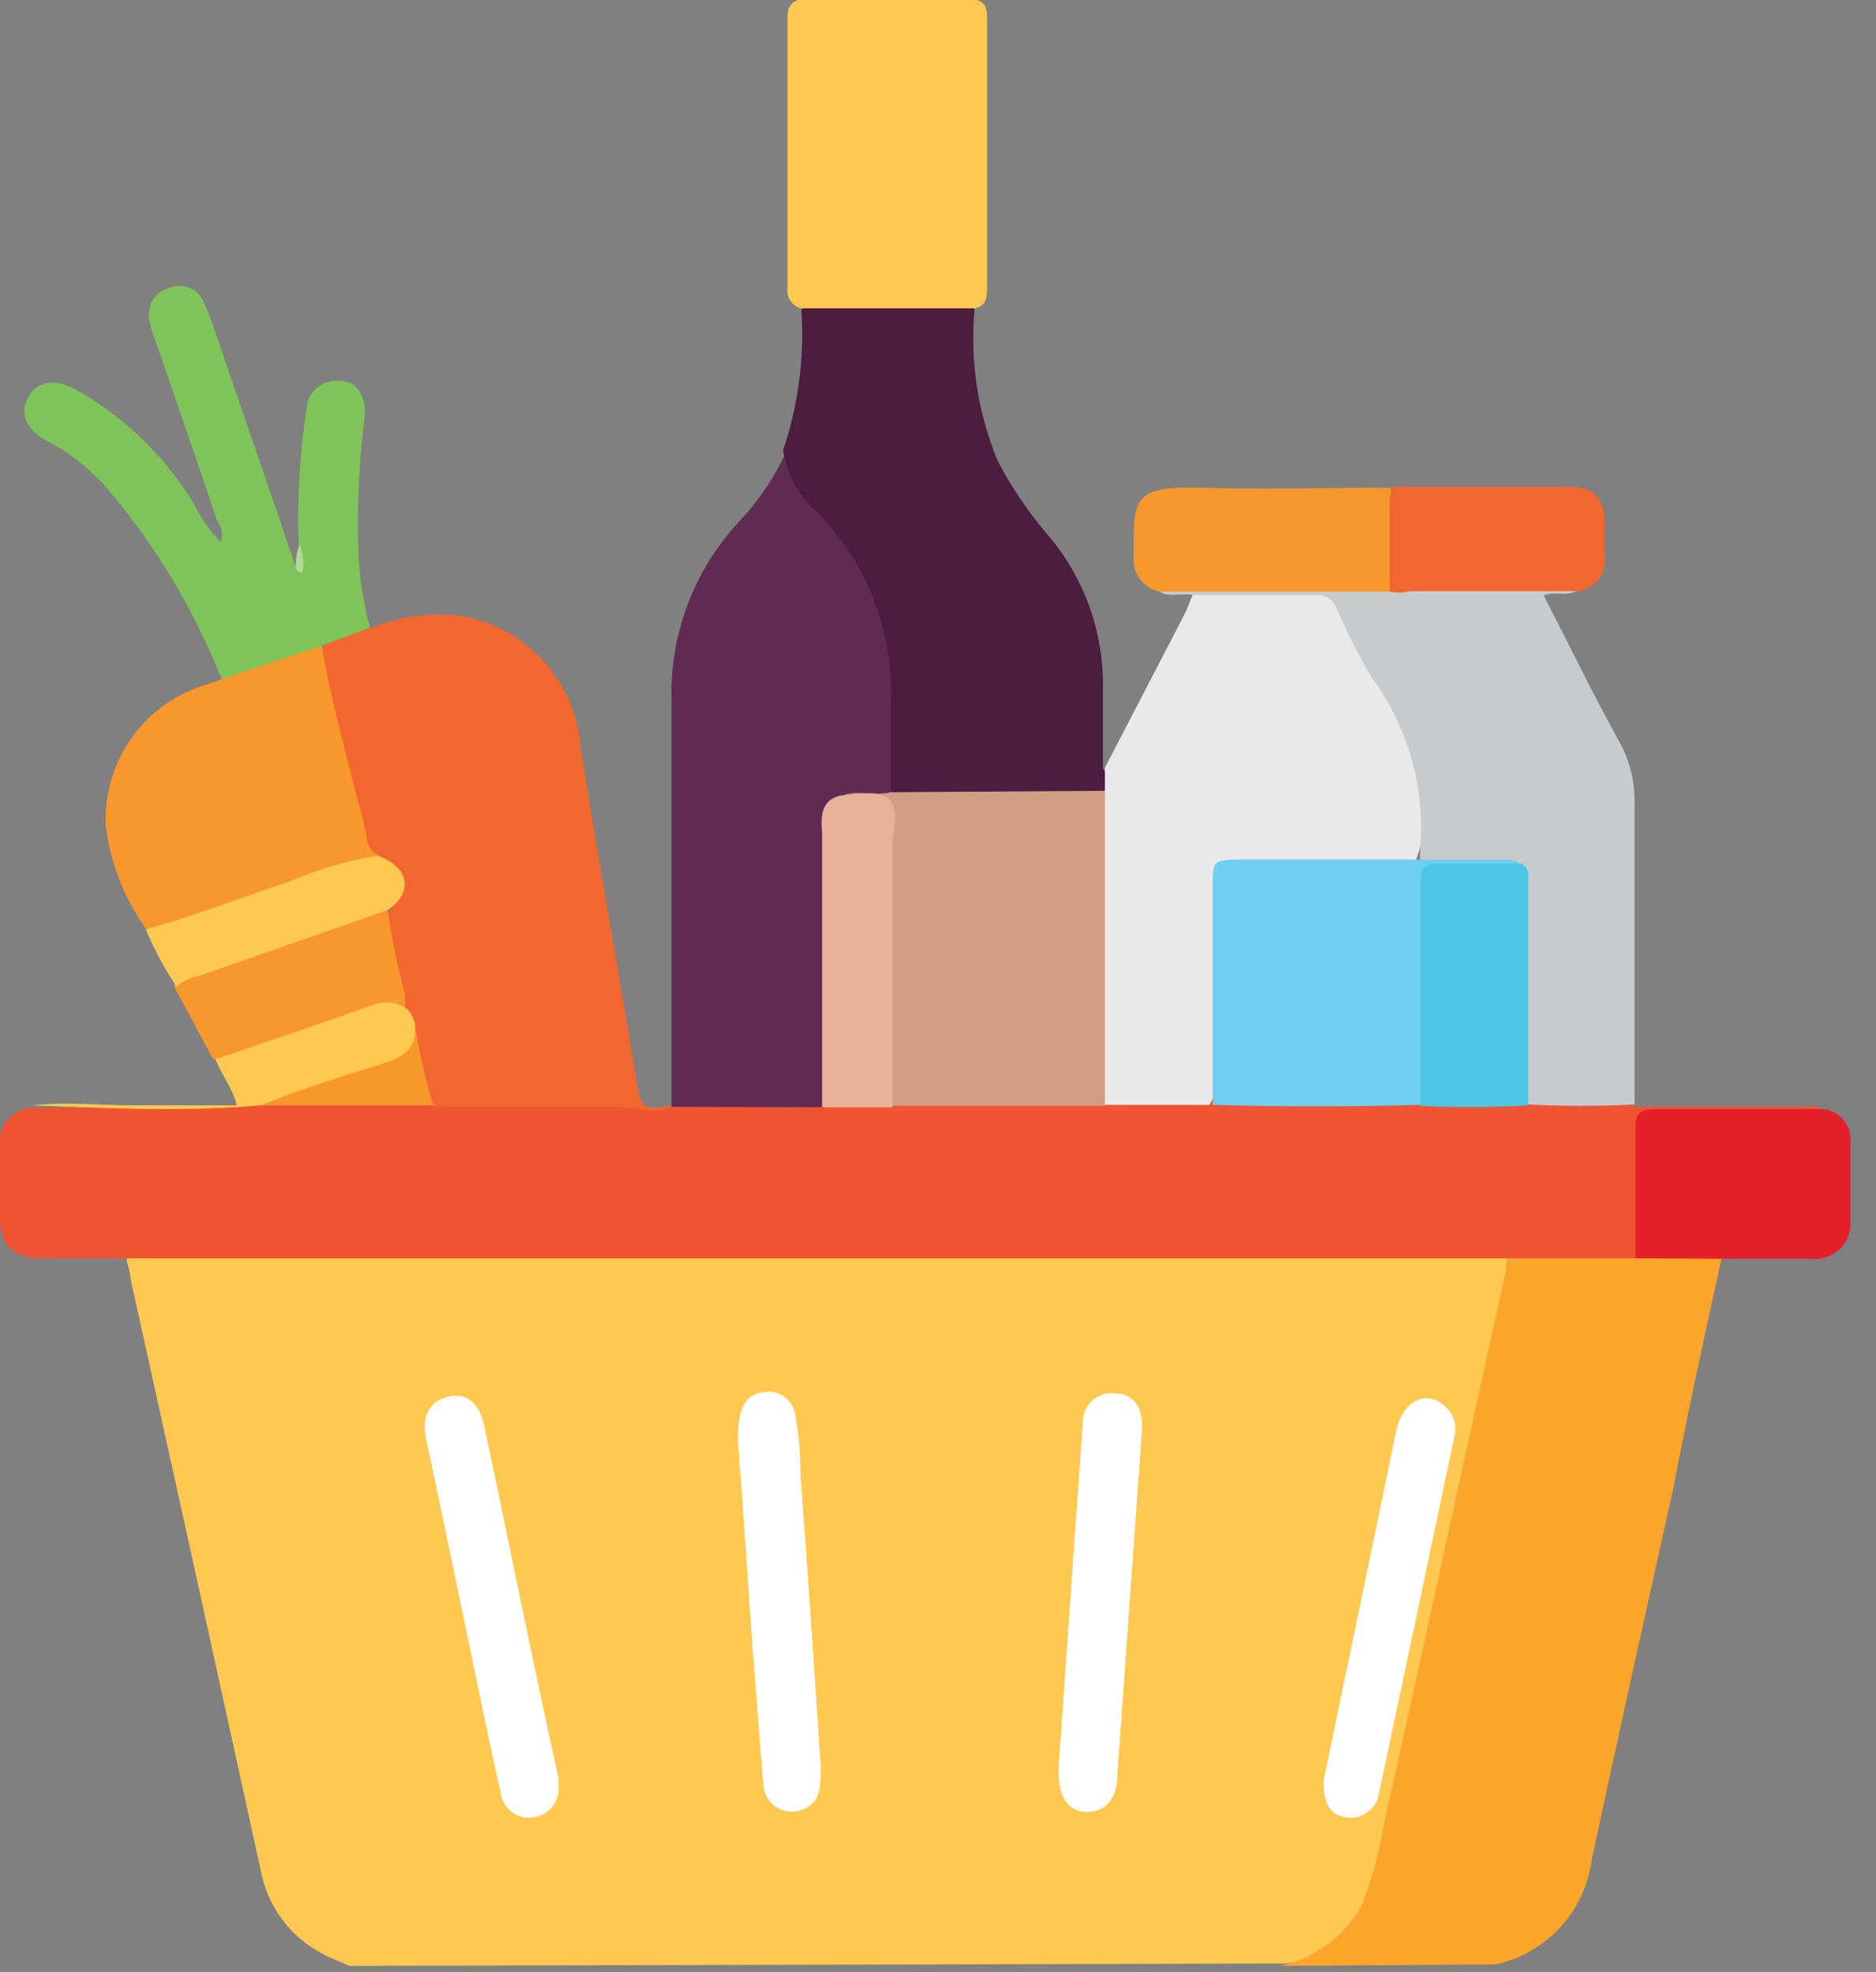 <svg width="39" height="41" viewBox="0 0 39 41" fill="none" xmlns="http://www.w3.org/2000/svg">
<rect x="0" y="0" width="39" height="41" fill="#808080" stroke="none"/>
<g clip-path="url(#clip0_1907_4102)">
<path d="M7.26 40.87C7.07 40.78 6.87 40.71 6.69 40.61C6.361 40.437 6.075 40.192 5.855 39.892C5.635 39.592 5.486 39.246 5.42 38.88C4.52 34.766 3.617 30.663 2.71 26.57C2.71 26.44 2.65 26.31 2.63 26.18C2.83 26 3.08 26.05 3.31 26.05H30.61C30.846 26.015 31.085 26.015 31.32 26.05C31.58 26.19 31.49 26.42 31.45 26.61C31.22 27.71 30.97 28.79 30.73 29.89C30.1 32.8 29.43 35.7 28.8 38.61C28.702 39.344 28.322 40.011 27.74 40.47C27.437 40.658 27.095 40.778 26.74 40.82L7.26 40.87Z" fill="#FEC851"/>
<path d="M26.61 40.87C26.967 40.794 27.304 40.642 27.597 40.424C27.89 40.207 28.133 39.929 28.31 39.61C28.519 39.078 28.67 38.524 28.76 37.96C29.18 36.093 29.593 34.223 30 32.35L31.32 26.35C31.32 26.29 31.32 26.22 31.32 26.15C31.38 26.099 31.451 26.062 31.527 26.041C31.603 26.02 31.683 26.016 31.76 26.03C32.49 26.03 33.22 26.03 33.94 26.03C34.41 26.03 34.88 26.03 35.35 26.03C35.428 26.015 35.509 26.02 35.586 26.042C35.662 26.065 35.732 26.105 35.79 26.16C35.44 27.75 35.09 29.34 34.79 30.92C34.22 33.5 33.64 36.08 33.09 38.67C33.02 39.193 32.791 39.682 32.433 40.07C32.075 40.459 31.606 40.727 31.09 40.84L26.61 40.87Z" fill="#FAA62A"/>
<path d="M34 26.16H31.37H2.61H0.94C0.25 26.16 -0.01 25.9 -0.01 25.23C-0.01 24.77 -0.01 24.3 -0.01 23.84C-0.022 23.743 -0.015 23.645 0.012 23.551C0.039 23.457 0.084 23.369 0.146 23.294C0.208 23.218 0.284 23.155 0.371 23.11C0.458 23.065 0.553 23.038 0.65 23.03C1.8 23.03 2.94 23.03 4.09 23.03C4.532 23.024 4.971 22.967 5.4 22.86C6.6 22.86 7.79 22.86 8.98 22.86C10.17 22.86 11.51 22.86 12.77 22.86C12.943 22.861 13.113 22.899 13.27 22.97C13.373 23.031 13.491 23.063 13.61 23.063C13.73 23.063 13.847 23.031 13.95 22.97C14.067 22.91 14.198 22.882 14.33 22.89C15.24 22.89 16.14 22.89 17.04 22.89H18.5C19.99 22.89 21.5 22.89 22.95 22.89H25.2C26.63 22.89 28.06 22.89 29.49 22.89H31.74C32.33 22.89 32.93 22.89 33.52 22.89C33.68 22.874 33.84 22.917 33.97 23.01H37.44C37.59 23.01 37.76 22.96 37.9 23.08C37.73 23.25 37.53 23.21 37.33 23.21H34.61C34.17 23.21 34.14 23.21 34.13 23.69C34.13 24.34 34.13 24.99 34.13 25.69C34.12 25.82 34.15 26.01 34 26.16Z" fill="#F05432"/>
<path d="M13.96 23.01C13.58 23.19 13.21 23.01 12.83 23.01H9.01C8.761 22.647 8.619 22.221 8.6 21.78C8.61 21.651 8.61 21.52 8.6 21.39C8.6 21.25 8.48 21.12 8.43 20.99C8.31 20.48 8.2 19.99 8.07 19.46C8.025 19.31 8.025 19.15 8.07 19C8.083 18.949 8.107 18.901 8.14 18.86C8.49 18.37 8.43 18.14 7.9 17.86C7.833 17.832 7.773 17.788 7.726 17.733C7.68 17.677 7.647 17.611 7.63 17.54C7.33 16.27 6.99 15.01 6.71 13.74C6.685 13.649 6.685 13.552 6.71 13.46C6.838 13.326 6.994 13.221 7.167 13.152C7.339 13.083 7.524 13.052 7.71 13.06C8.313 12.809 8.972 12.723 9.62 12.81C10.273 12.93 10.867 13.263 11.311 13.757C11.754 14.251 12.021 14.878 12.07 15.54C12.45 17.93 12.88 20.31 13.27 22.7C13.35 23.16 13.66 23.01 13.93 23C13.95 22.97 13.96 22.98 13.96 23.01Z" fill="#F2672F"/>
<path d="M13.96 23.01C13.96 20.19 13.96 17.37 13.96 14.56C13.923 13.188 14.425 11.856 15.36 10.85C15.773 10.412 16.111 9.909 16.36 9.36C16.732 10.032 17.174 10.662 17.68 11.24C18.343 12.099 18.695 13.156 18.68 14.24C18.68 14.82 18.68 15.41 18.68 15.99C18.696 16.074 18.693 16.161 18.673 16.244C18.652 16.326 18.613 16.404 18.56 16.47C18.366 16.544 18.156 16.568 17.95 16.54C17.81 16.533 17.67 16.568 17.55 16.64C17.25 16.82 17.26 17.13 17.26 17.42V22.42C17.26 22.63 17.26 22.85 17.12 23.02L13.96 23.01Z" fill="#612B53"/>
<path d="M18.52 16.43C18.52 15.84 18.52 15.26 18.52 14.68C18.558 13.946 18.445 13.212 18.186 12.524C17.928 11.836 17.531 11.208 17.02 10.68C16.621 10.345 16.358 9.876 16.28 9.36C16.596 8.424 16.725 7.436 16.66 6.45C16.76 6.27 16.94 6.28 17.11 6.28H19.84C19.917 6.267 19.996 6.273 20.07 6.3C20.143 6.326 20.209 6.371 20.26 6.43C20.162 7.504 20.327 8.585 20.74 9.58C21.018 10.112 21.353 10.612 21.74 11.07C22.524 11.966 22.948 13.12 22.93 14.31C22.93 14.87 22.93 15.42 22.93 15.98C22.99 16.054 23.023 16.145 23.023 16.24C23.023 16.335 22.99 16.427 22.93 16.5C22.816 16.569 22.683 16.6 22.55 16.59H18.9C18.829 16.592 18.758 16.579 18.693 16.551C18.627 16.524 18.568 16.483 18.52 16.43Z" fill="#4C1D40"/>
<path d="M22.97 16.44V15.96L24.62 12.78C24.69 12.65 24.73 12.51 24.79 12.38C24.85 12.25 25.05 12.27 25.2 12.27H27.27C27.402 12.261 27.532 12.294 27.644 12.364C27.755 12.434 27.842 12.538 27.89 12.66C28.37 13.66 28.98 14.66 29.42 15.66C29.706 16.386 29.706 17.194 29.42 17.92C29.231 17.988 29.03 18.012 28.83 17.99H25.96C25.32 17.99 25.28 17.99 25.27 18.66C25.27 19.9 25.27 21.13 25.27 22.37C25.29 22.474 25.288 22.58 25.266 22.683C25.244 22.786 25.201 22.884 25.14 22.97C24.39 22.97 23.65 22.97 22.91 22.97C22.802 22.816 22.759 22.626 22.79 22.44C22.79 20.61 22.79 18.78 22.79 16.95C22.796 16.765 22.859 16.587 22.97 16.44Z" fill="#E9E9EA"/>
<path d="M29.52 17.87C29.52 17.82 29.52 17.77 29.52 17.72C29.642 16.428 29.287 15.137 28.52 14.09C28.25 13.636 28.01 13.165 27.8 12.68C27.768 12.581 27.703 12.495 27.616 12.439C27.528 12.382 27.424 12.358 27.32 12.37H24.81C24.57 12.32 24.33 12.43 24.1 12.3C24.142 12.25 24.197 12.21 24.258 12.186C24.319 12.162 24.385 12.153 24.45 12.16C25.92 12.16 27.39 12.16 28.86 12.16C29.905 12.245 30.955 12.245 32 12.16C32.27 12.16 32.55 12.04 32.78 12.28C32.58 12.41 32.34 12.28 32.09 12.38C32.61 13.38 33.09 14.38 33.64 15.38C33.86 15.756 33.977 16.184 33.98 16.62V22.96C33.237 23 32.493 23 31.75 22.96C31.636 22.778 31.594 22.561 31.63 22.35V18.66C31.63 18.46 31.63 18.24 31.5 18.06C31.13 17.86 30.73 18.06 30.35 17.96C29.97 17.86 29.78 18.08 29.52 17.87Z" fill="#C8CBCD"/>
<path d="M20.26 6.41C19.06 6.41 17.86 6.41 16.66 6.41C16.568 6.389 16.488 6.334 16.434 6.256C16.38 6.178 16.358 6.084 16.37 5.99C16.37 4.12 16.37 2.25 16.37 0.37C16.37 0.09 16.5 -0.03 16.79 -0.02H20.13C20.4 -0.02 20.52 0.07 20.52 0.35C20.52 2.24 20.52 4.12 20.52 6.01C20.52 6.22 20.48 6.37 20.26 6.41Z" fill="#FEC851"/>
<path d="M7.69 13.05L6.69 13.42C6.616 13.532 6.501 13.611 6.37 13.64C5.91 13.8 5.43 13.94 4.98 14.12C4.86 14.12 4.73 14.23 4.61 14.12C4.032 12.664 3.217 11.312 2.2 10.12C1.865 9.743 1.465 9.428 1.02 9.19C0.55 8.95 0.4 8.62 0.58 8.27C0.76 7.92 1.13 7.86 1.58 8.1C2.582 8.665 3.422 9.478 4.02 10.46C4.169 10.754 4.358 11.026 4.58 11.27C4.66 11.07 4.58 10.93 4.5 10.79C4.08 9.53 3.64 8.28 3.21 7.02C3.162 6.912 3.128 6.797 3.11 6.68C3.073 6.536 3.094 6.382 3.169 6.253C3.244 6.124 3.366 6.03 3.51 5.99C3.577 5.961 3.65 5.945 3.724 5.944C3.797 5.944 3.87 5.958 3.938 5.986C4.007 6.014 4.068 6.055 4.12 6.107C4.172 6.16 4.213 6.222 4.24 6.29C4.4 6.65 4.52 7.04 4.65 7.41C5.14 8.86 5.65 10.3 6.13 11.74C6.34 11.65 6.22 11.49 6.21 11.35C6.173 10.407 6.227 9.463 6.37 8.53C6.371 8.443 6.39 8.358 6.426 8.279C6.462 8.2 6.514 8.129 6.579 8.072C6.644 8.014 6.721 7.971 6.804 7.945C6.886 7.919 6.974 7.91 7.06 7.92C7.42 7.92 7.62 8.23 7.58 8.68C7.453 9.675 7.413 10.678 7.46 11.68C7.495 12.143 7.572 12.601 7.69 13.05Z" fill="#7FC459"/>
<path d="M4.61 14.12L6.69 13.42C6.85 14.42 7.13 15.42 7.36 16.34C7.45 16.71 7.57 17.07 7.63 17.45C7.638 17.525 7.666 17.597 7.712 17.657C7.758 17.717 7.82 17.763 7.89 17.79C7.691 17.919 7.466 18.002 7.23 18.03C6 18.44 4.79 18.9 3.55 19.29C3.38 19.29 3.21 19.45 3.02 19.29C2.575 18.662 2.293 17.934 2.2 17.17C2.17 16.533 2.349 15.904 2.71 15.378C3.072 14.853 3.595 14.46 4.2 14.26L4.61 14.12Z" fill="#F8972B"/>
<path d="M34 26.16C34 25.259 34 24.36 34 23.45C34 23.11 34.12 23.06 34.42 23.06H37.93C38.089 23.084 38.233 23.168 38.333 23.294C38.433 23.42 38.482 23.579 38.47 23.74C38.47 24.3 38.47 24.86 38.47 25.41C38.474 25.516 38.454 25.623 38.413 25.721C38.371 25.82 38.309 25.909 38.23 25.981C38.151 26.053 38.058 26.107 37.956 26.14C37.854 26.172 37.746 26.183 37.64 26.17C37.04 26.17 36.44 26.17 35.85 26.17L34 26.16Z" fill="#E5202B"/>
<path d="M28.89 12.3H24.11C23.945 12.268 23.798 12.176 23.698 12.04C23.598 11.905 23.552 11.737 23.57 11.57C23.57 10.42 23.5 10.1 24.91 10.14C26.32 10.18 27.61 10.14 28.91 10.14C29.046 10.854 29.039 11.588 28.89 12.3Z" fill="#F8972B"/>
<path d="M28.89 12.3V10.54C28.873 10.396 28.898 10.251 28.96 10.12C30.19 10.12 31.43 10.12 32.66 10.12C33.13 10.12 33.35 10.37 33.36 10.84C33.36 11.08 33.36 11.32 33.36 11.56C33.373 11.646 33.368 11.733 33.346 11.817C33.324 11.9 33.285 11.979 33.231 12.047C33.178 12.115 33.111 12.172 33.036 12.214C32.96 12.256 32.876 12.282 32.79 12.29H29.32C29.179 12.323 29.033 12.326 28.89 12.3Z" fill="#F2672F"/>
<path d="M8.06 18.92C8.144 19.51 8.265 20.094 8.42 20.67C8.42 20.77 8.42 20.88 8.42 20.98C7.345 21.092 6.295 21.375 5.31 21.82C5.02 21.9 4.75 22.09 4.43 22.02L3.62 20.51C3.62 20.31 3.79 20.29 3.92 20.24C5.19 19.81 6.46 19.35 7.74 18.93C7.788 18.9 7.843 18.884 7.899 18.882C7.955 18.88 8.011 18.893 8.06 18.92Z" fill="#F8972B"/>
<path d="M8.06 18.92L4.17 20.28C3.985 20.308 3.812 20.388 3.67 20.51C3.418 20.136 3.203 19.737 3.03 19.32C4.03 19.05 5.03 18.65 6.03 18.32C6.612 18.068 7.224 17.89 7.85 17.79C8.5 18.02 8.61 18.54 8.06 18.92Z" fill="#FEC851"/>
<path d="M4.48 22.02C5.57 21.65 6.67 21.28 7.76 20.89C7.877 20.845 8.003 20.829 8.127 20.845C8.251 20.86 8.369 20.907 8.47 20.98C8.554 21.072 8.61 21.187 8.63 21.31C8.63 21.86 8.63 22 8.1 22.16C7.228 22.498 6.332 22.772 5.42 22.98C3.84 23.12 2.25 23.04 0.67 22.98C1.38 22.9 2.09 22.98 2.8 22.98H4.92C4.84 22.62 4.61 22.36 4.48 22.02Z" fill="#FEC851"/>
<path d="M6.23 11.33C6.305 11.51 6.326 11.708 6.29 11.9C6.15 11.9 6.15 11.82 6.15 11.72C6.15 11.62 6.17 11.45 6.23 11.33Z" fill="#B2D899"/>
<path d="M11.61 37.09C11.633 37.249 11.592 37.411 11.497 37.54C11.401 37.669 11.259 37.756 11.1 37.78C11.021 37.794 10.94 37.792 10.861 37.774C10.783 37.756 10.71 37.722 10.645 37.674C10.58 37.626 10.526 37.566 10.486 37.496C10.445 37.427 10.42 37.35 10.41 37.27C10.18 36.27 9.98 35.27 9.77 34.27C9.47 32.82 9.17 31.37 8.86 29.92C8.76 29.45 8.92 29.14 9.3 29.04C9.68 28.94 9.96 29.16 10.06 29.62C10.58 32.05 11.06 34.49 11.6 36.92C11.61 36.976 11.614 37.033 11.61 37.09Z" fill="white"/>
<path d="M27.52 37C27.68 36.24 27.85 35.4 28.03 34.55L29.03 29.73C29.16 29.12 29.66 28.88 30.03 29.23C30.119 29.302 30.185 29.398 30.222 29.505C30.259 29.613 30.265 29.729 30.24 29.84C29.72 32.314 29.197 34.79 28.67 37.27C28.659 37.35 28.632 37.428 28.591 37.497C28.549 37.567 28.494 37.627 28.429 37.675C28.363 37.722 28.289 37.756 28.21 37.774C28.131 37.792 28.05 37.795 27.97 37.78C27.68 37.73 27.5 37.54 27.52 37Z" fill="white"/>
<path d="M17.06 36.7C17.06 37.179 17.06 37.489 16.66 37.63C16.572 37.661 16.478 37.672 16.385 37.66C16.293 37.648 16.204 37.614 16.127 37.562C16.05 37.509 15.986 37.439 15.942 37.356C15.897 37.275 15.873 37.183 15.87 37.09C15.78 36.09 15.72 35.16 15.64 34.19C15.54 32.77 15.45 31.349 15.34 29.939C15.34 29.32 15.46 28.989 15.89 28.939C16.036 28.916 16.185 28.952 16.305 29.038C16.424 29.124 16.506 29.254 16.53 29.399C16.606 29.819 16.643 30.244 16.64 30.669C16.8 32.739 16.93 34.779 17.06 36.7Z" fill="white"/>
<path d="M22.01 36.709C22.18 34.289 22.34 31.95 22.51 29.6C22.504 29.509 22.519 29.419 22.553 29.335C22.587 29.251 22.64 29.176 22.707 29.115C22.775 29.054 22.855 29.01 22.942 28.985C23.029 28.959 23.121 28.954 23.21 28.97C23.57 28.97 23.77 29.29 23.74 29.72L23.23 36.87C23.23 37.4 22.97 37.68 22.59 37.67C22.21 37.66 22 37.359 22.01 36.84C22.016 36.796 22.016 36.753 22.01 36.709Z" fill="white"/>
<path d="M22.97 16.44C22.97 18.62 22.97 20.8 22.97 22.99H18.51C18.384 22.799 18.337 22.566 18.38 22.34V17.34C18.38 16.71 18.38 16.66 17.79 16.68C17.73 16.686 17.669 16.678 17.611 16.657C17.554 16.637 17.503 16.604 17.46 16.56C17.8 16.4 18.16 16.56 18.51 16.47L22.97 16.44Z" fill="#D19D85"/>
<path d="M29.52 17.87H31.23C31.36 17.87 31.5 17.87 31.6 17.95C31.533 18.004 31.456 18.042 31.373 18.063C31.29 18.084 31.204 18.086 31.12 18.07H30.12C29.69 18.07 29.65 18.07 29.65 18.55C29.65 19.68 29.65 20.8 29.65 21.93C29.65 22.13 29.65 22.33 29.65 22.52C29.666 22.68 29.623 22.84 29.53 22.97C28.09 23.01 26.65 23.01 25.21 22.97V18.43C25.21 17.91 25.21 17.87 25.78 17.87H29.52Z" fill="#6ECFF0"/>
<path d="M29.53 22.99C29.53 21.46 29.53 19.92 29.53 18.38C29.53 18.06 29.6 17.93 29.95 17.95C30.5 17.95 31.06 17.95 31.61 17.95C31.82 18.05 31.77 18.24 31.77 18.4V22.98C31.024 23.024 30.276 23.027 29.53 22.99Z" fill="#4CC6E4"/>
<path d="M17.47 16.54C17.8 16.54 18.22 16.4 18.47 16.61C18.72 16.82 18.55 17.26 18.55 17.61C18.55 19.41 18.55 21.22 18.55 23.02H17.09V17.31C17.06 16.95 17.08 16.63 17.47 16.54Z" fill="#E8B19C"/>
<path d="M5.42 22.98C6.27 22.63 7.15 22.369 8.02 22.09C8.43 21.959 8.67 21.76 8.63 21.31C8.712 21.876 8.839 22.434 9.01 22.98H5.42Z" fill="#F8982B"/>
</g>
<defs>
<clipPath id="clip0_1907_4102">
<rect width="38.47" height="40.87" fill="white"/>
</clipPath>
</defs>
</svg>
